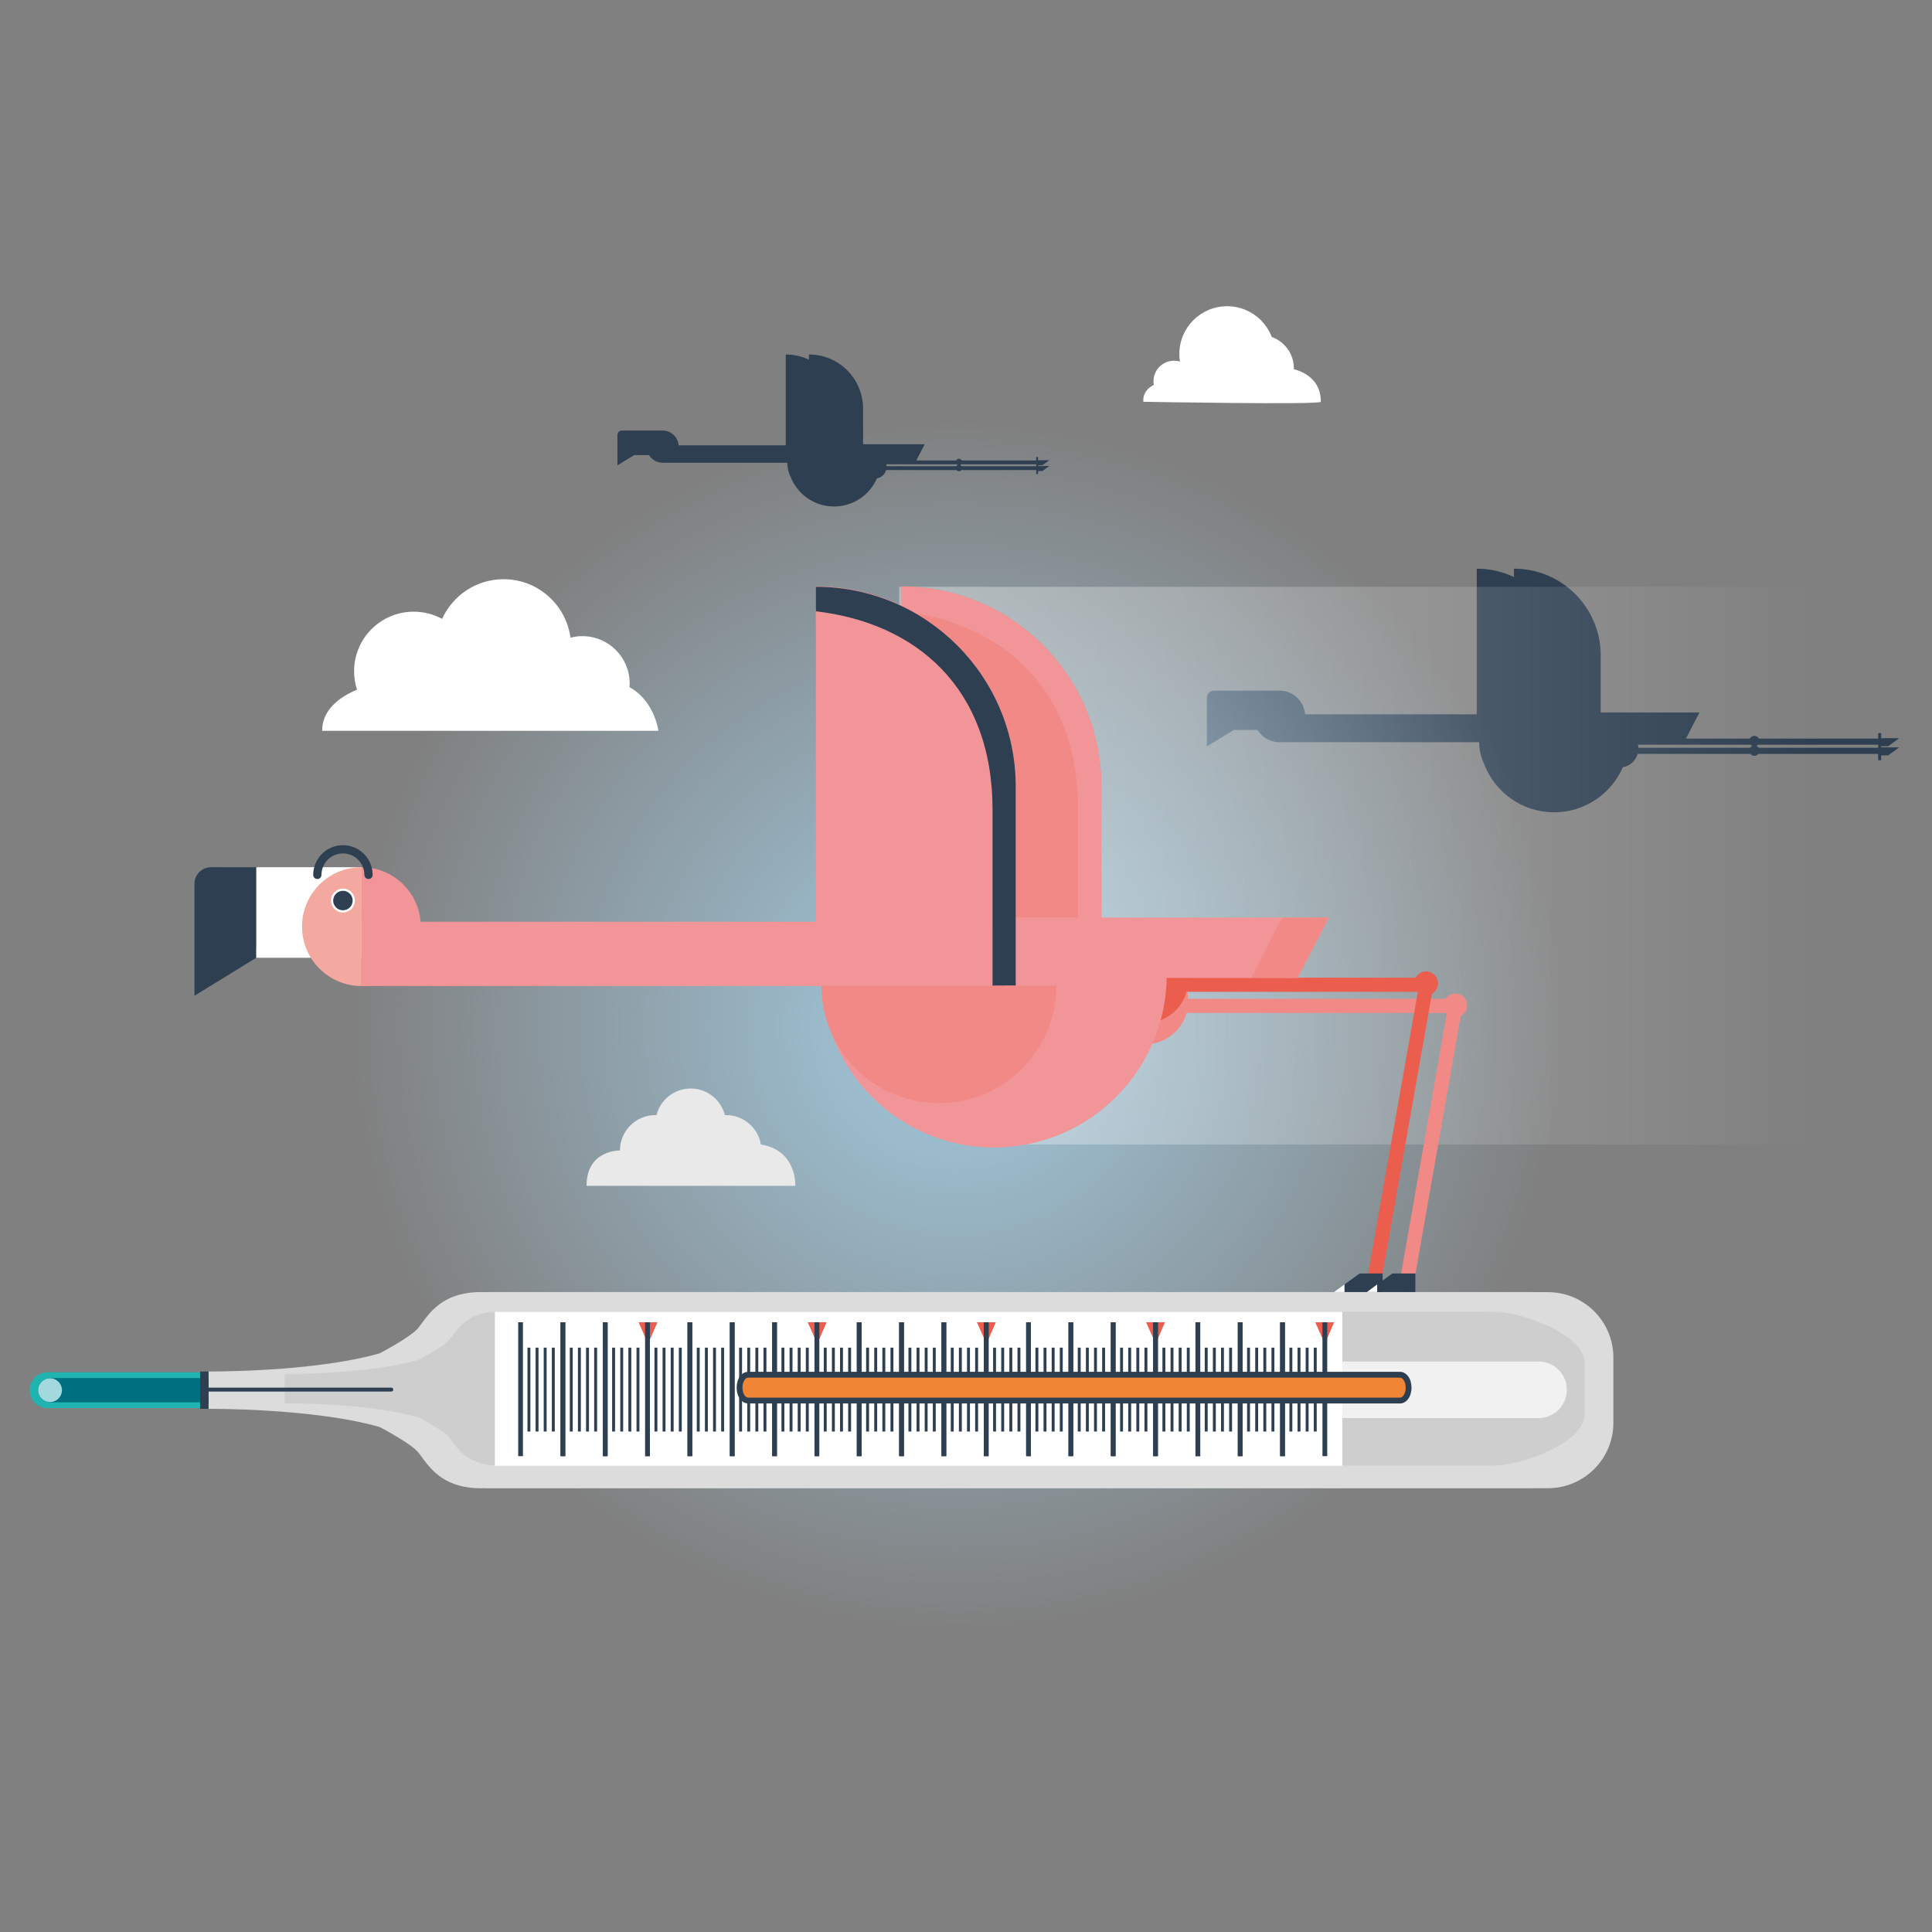 <?xml version="1.0" encoding="utf-8"?>
<!-- Generator: Adobe Illustrator 16.0.0, SVG Export Plug-In . SVG Version: 6.00 Build 0)  -->
<!DOCTYPE svg PUBLIC "-//W3C//DTD SVG 1.1//EN" "http://www.w3.org/Graphics/SVG/1.1/DTD/svg11.dtd">
<svg version="1.1" id="Capa_1" xmlns="http://www.w3.org/2000/svg" xmlns:xlink="http://www.w3.org/1999/xlink" x="0px" y="0px"
	 width="500px" height="500px" viewBox="0 0 500 500" enable-background="new 0 0 500 500" xml:space="preserve">
<rect x="0" y="0" width="500" height="500" fill="#808080" stroke="none"/>
<path fill="#2E3F51" d="M490.355,193.415l-3.508-0.001v-0.291l1.799-0.003l1.709-1.232l1.156-0.851l-1.158,0.001l-3.505-0.002
	v-1.312h-0.788v1.417h-30.864c-0.227-0.415-0.663-0.701-1.171-0.702c-0.507,0.002-0.942,0.287-1.171,0.703h-16.535l3.504-6.75
	l-25.562-0.001v-14.715c0-0.012-0.001-0.025-0.001-0.036v-0.014c0.002-12.402-10.054-22.457-22.456-22.456v2.163
	c-2.918-1.386-6.18-2.164-9.624-2.164v0.049l0,0v2.757l0,0l0.002,34.884l-44.426,0.001c-0.275-3.429-3.144-6.128-6.646-6.128
	h-11.815l0,0l-5.088-0.001c-1.027,0.001-1.861,0.835-1.86,1.862l-0.001,3.228l0.001,2.133l-0.001,7.223l6.948-4.268l-0.001-1.094
	h0.001v1.094h6.143c1.173,1.897,3.264,3.167,5.656,3.172l0,0l0,0c0.007,0,0.013,0.001,0.019,0.001c0.007,0,0.012-0.001,0.019-0.001
	l51.666,0.002v-0.006h0.004c0.007,1.966,0.453,3.826,1.23,5.5c2.743,7.381,9.833,12.65,18.171,12.65
	c7.964,0,14.802-4.806,17.79-11.672c1.844-0.319,3.315-1.672,3.825-3.443l29.179-0.001c0.246,0.299,0.614,0.495,1.03,0.495
	c0.418,0,0.787-0.195,1.033-0.495h31.002l-0.001,0.39h0.002v1.251l0.785-0.002v-1.25l1.801-0.002l1.706-1.23l1.161-0.854
	L490.355,193.415z M453.523,193.024c-0.25,0.101-0.462,0.274-0.61,0.494l-28.912,0.001c-0.015-0.267-0.035-0.531-0.091-0.783
	l29.175-0.001C453.209,192.858,453.358,192.957,453.523,193.024z M486.061,195.089l-0.001-1.572l-30.918,0.001
	c-0.147-0.22-0.36-0.394-0.609-0.494c0.164-0.067,0.313-0.167,0.438-0.29h31.091v0.39l0,0l0.001,1.264L486.061,195.089z"/>
<radialGradient id="SVGID_1_" cx="247.388" cy="265.553" r="157.106" gradientUnits="userSpaceOnUse">
	<stop  offset="0" style="stop-color:#AADCF6"/>
	<stop  offset="1" style="stop-color:#AADCF6;stop-opacity:0"/>
</radialGradient>
<path opacity="0.8" fill="url(#SVGID_1_)" d="M90.282,265.552c0,86.769,70.339,157.106,157.106,157.106
	s157.105-70.338,157.105-157.106c0-86.765-70.339-157.104-157.105-157.104S90.282,178.787,90.282,265.552z"/>
<path fill="#20B4B0" d="M103.441,355.146c2.557,0,4.632,2.072,4.632,4.63l0,0c0,2.559-2.076,4.632-4.632,4.632H12.302
	c-2.557,0-4.631-2.073-4.631-4.632l0,0c0-2.558,2.074-4.63,4.631-4.63H103.441z"/>
<path fill="#007080" d="M74.76,356.639c1.732,0,3.137,1.404,3.137,3.137l0,0c0,1.733-1.405,3.138-3.137,3.138h-61.74
	c-1.733,0-3.138-1.404-3.138-3.138l0,0c0-1.732,1.405-3.137,3.138-3.137H74.76z"/>
<path fill="#DCDCDC" d="M124.563,334.382c-11.651,0-14.378,7.38-16.731,9.733c-2.331,2.331-9.445,6.058-9.575,6.126
	c-17.19,4.914-44.286,4.704-44.286,4.704v4.83v4.831c0,0,27.095-0.209,44.286,4.704c0.13,0.068,7.245,3.796,9.575,6.127
	c2.353,2.353,5.08,9.731,16.731,9.731c0.227,0,0.441-0.01,0.651-0.027c0.254,0.018,0.504,0.027,0.743,0.027h16.23h72.382h181.95
	v-0.023h4.085c9.354,0,16.939-7.584,16.939-16.938v-16.863c0-9.355-7.585-16.938-16.939-16.938h-4.085v-0.024h-181.95h-72.382
	h-16.23c-0.239,0-0.489,0.012-0.743,0.028C125.004,334.394,124.79,334.382,124.563,334.382z"/>
<path fill="#CECECE" d="M129.062,339.458c-9.14,0-11.278,5.79-13.123,7.636c-1.83,1.827-7.409,4.751-7.511,4.804
	c-13.484,3.854-34.738,3.691-34.738,3.691v3.788v3.79c0,0,21.253-0.165,34.738,3.688c0.102,0.055,5.681,2.977,7.511,4.806
	c1.845,1.846,3.983,7.633,13.123,7.633c0.178,0,0.346-0.008,0.51-0.021c0.201,0.013,0.396,0.021,0.583,0.021h12.729h97.804h142.713
	v-0.019h3.206c7.338,0,23.501-5.948,23.501-13.286v-13.226c0-7.338-16.163-13.286-23.501-13.286h-3.206v-0.02H240.689h-97.804
	h-12.729c-0.188,0-0.382,0.011-0.583,0.023C129.408,339.469,129.24,339.458,129.062,339.458z"/>
<rect x="128.073" y="339.509" fill="#FFFFFF" width="219.315" height="39.835"/>
<path fill="#F1F1F1" d="M347.389,352.357h50.79c4.043,0,7.32,3.277,7.32,7.319l0,0c0,4.043-3.277,7.32-7.32,7.32h-50.79"/>
<circle fill="#A4D8DF" cx="12.959" cy="359.775" r="3.077"/>
<polygon fill="#EB5E4E" points="342.869,347.775 340.388,342.2 345.277,342.2 "/>
<polygon fill="#EB5E4E" points="299.085,347.775 296.604,342.2 301.492,342.2 "/>
<polygon fill="#EB5E4E" points="255.301,347.775 252.82,342.2 257.71,342.2 "/>
<polygon fill="#EB5E4E" points="211.518,347.775 209.037,342.2 213.925,342.2 "/>
<polygon fill="#EB5E4E" points="167.733,347.775 165.253,342.2 170.141,342.2 "/>
<g>
	<g>
		<g>
			<rect x="342.254" y="342.2" fill="#2E3F51" width="1.23" height="34.656"/>
			<rect x="331.299" y="342.2" fill="#2E3F51" width="1.23" height="34.656"/>
		</g>
		<rect x="340.01" y="348.771" fill="#2E3F51" width="0.755" height="21.71"/>
		<rect x="337.907" y="348.771" fill="#2E3F51" width="0.754" height="21.71"/>
		<rect x="335.804" y="348.771" fill="#2E3F51" width="0.756" height="21.71"/>
		<rect x="333.701" y="348.771" fill="#2E3F51" width="0.755" height="21.71"/>
	</g>
	<g>
		<g>
			<rect x="331.299" y="342.2" fill="#2E3F51" width="1.23" height="34.656"/>
			<rect x="320.344" y="342.2" fill="#2E3F51" width="1.229" height="34.656"/>
		</g>
		<rect x="329.056" y="348.771" fill="#2E3F51" width="0.754" height="21.71"/>
		<rect x="326.951" y="348.771" fill="#2E3F51" width="0.757" height="21.71"/>
		<rect x="324.849" y="348.771" fill="#2E3F51" width="0.756" height="21.71"/>
		<rect x="322.746" y="348.771" fill="#2E3F51" width="0.755" height="21.71"/>
	</g>
	<g>
		<g>
			<rect x="320.344" y="342.2" fill="#2E3F51" width="1.229" height="34.656"/>
			<rect x="309.389" y="342.2" fill="#2E3F51" width="1.229" height="34.656"/>
		</g>
		<rect x="318.1" y="348.771" fill="#2E3F51" width="0.754" height="21.71"/>
		<rect x="315.997" y="348.771" fill="#2E3F51" width="0.754" height="21.71"/>
		<rect x="313.895" y="348.771" fill="#2E3F51" width="0.753" height="21.71"/>
		<rect x="311.791" y="348.771" fill="#2E3F51" width="0.754" height="21.71"/>
	</g>
	<g>
		<g>
			<rect x="309.389" y="342.2" fill="#2E3F51" width="1.229" height="34.656"/>
			<rect x="298.433" y="342.2" fill="#2E3F51" width="1.23" height="34.656"/>
		</g>
		<rect x="307.145" y="348.771" fill="#2E3F51" width="0.757" height="21.71"/>
		<rect x="305.042" y="348.771" fill="#2E3F51" width="0.755" height="21.71"/>
		<rect x="302.938" y="348.771" fill="#2E3F51" width="0.756" height="21.71"/>
		<rect x="300.836" y="348.771" fill="#2E3F51" width="0.756" height="21.71"/>
	</g>
	<g>
		<g>
			<rect x="298.433" y="342.2" fill="#2E3F51" width="1.23" height="34.656"/>
			<rect x="287.479" y="342.2" fill="#2E3F51" width="1.229" height="34.656"/>
		</g>
		<rect x="296.189" y="348.771" fill="#2E3F51" width="0.755" height="21.71"/>
		<rect x="294.086" y="348.771" fill="#2E3F51" width="0.755" height="21.71"/>
		<rect x="291.982" y="348.771" fill="#2E3F51" width="0.756" height="21.71"/>
		<rect x="289.88" y="348.771" fill="#2E3F51" width="0.755" height="21.71"/>
	</g>
	<g>
		<g>
			<rect x="287.479" y="342.2" fill="#2E3F51" width="1.229" height="34.656"/>
			<rect x="276.524" y="342.2" fill="#2E3F51" width="1.228" height="34.656"/>
		</g>
		<rect x="285.234" y="348.771" fill="#2E3F51" width="0.756" height="21.71"/>
		<rect x="283.131" y="348.771" fill="#2E3F51" width="0.756" height="21.71"/>
		<rect x="281.028" y="348.771" fill="#2E3F51" width="0.755" height="21.71"/>
		<rect x="278.926" y="348.771" fill="#2E3F51" width="0.755" height="21.71"/>
	</g>
	<g>
		<g>
			<rect x="276.524" y="342.2" fill="#2E3F51" width="1.228" height="34.656"/>
			<rect x="265.568" y="342.2" fill="#2E3F51" width="1.229" height="34.656"/>
		</g>
		<rect x="274.279" y="348.771" fill="#2E3F51" width="0.755" height="21.71"/>
		<rect x="272.176" y="348.771" fill="#2E3F51" width="0.756" height="21.71"/>
		<rect x="270.073" y="348.771" fill="#2E3F51" width="0.755" height="21.71"/>
		<rect x="267.97" y="348.771" fill="#2E3F51" width="0.755" height="21.71"/>
	</g>
	<g>
		<g>
			<rect x="265.568" y="342.2" fill="#2E3F51" width="1.229" height="34.656"/>
			<rect x="254.613" y="342.2" fill="#2E3F51" width="1.23" height="34.656"/>
		</g>
		<rect x="263.324" y="348.771" fill="#2E3F51" width="0.756" height="21.71"/>
		<rect x="261.221" y="348.771" fill="#2E3F51" width="0.757" height="21.71"/>
		<rect x="259.118" y="348.771" fill="#2E3F51" width="0.755" height="21.71"/>
		<rect x="257.016" y="348.771" fill="#2E3F51" width="0.754" height="21.71"/>
	</g>
	<g>
		<g>
			<rect x="254.613" y="342.2" fill="#2E3F51" width="1.23" height="34.656"/>
			<rect x="243.657" y="342.2" fill="#2E3F51" width="1.23" height="34.656"/>
		</g>
		<rect x="252.369" y="348.771" fill="#2E3F51" width="0.755" height="21.71"/>
		<rect x="250.265" y="348.771" fill="#2E3F51" width="0.756" height="21.71"/>
		<rect x="248.163" y="348.771" fill="#2E3F51" width="0.755" height="21.71"/>
		<rect x="246.059" y="348.771" fill="#2E3F51" width="0.756" height="21.71"/>
	</g>
	<g>
		<g>
			<rect x="243.657" y="342.2" fill="#2E3F51" width="1.23" height="34.656"/>
			<rect x="232.704" y="342.2" fill="#2E3F51" width="1.23" height="34.656"/>
		</g>
		<rect x="241.414" y="348.771" fill="#2E3F51" width="0.755" height="21.71"/>
		<rect x="239.312" y="348.771" fill="#2E3F51" width="0.753" height="21.71"/>
		<rect x="237.208" y="348.771" fill="#2E3F51" width="0.755" height="21.71"/>
		<rect x="235.105" y="348.771" fill="#2E3F51" width="0.754" height="21.71"/>
	</g>
	<g>
		<g>
			<rect x="232.704" y="342.2" fill="#2E3F51" width="1.23" height="34.656"/>
			<rect x="221.748" y="342.2" fill="#2E3F51" width="1.229" height="34.656"/>
		</g>
		<rect x="230.459" y="348.771" fill="#2E3F51" width="0.755" height="21.71"/>
		<rect x="228.355" y="348.771" fill="#2E3F51" width="0.756" height="21.71"/>
		<rect x="226.252" y="348.771" fill="#2E3F51" width="0.756" height="21.71"/>
		<rect x="224.151" y="348.771" fill="#2E3F51" width="0.754" height="21.71"/>
	</g>
	<g>
		<g>
			<rect x="221.748" y="342.2" fill="#2E3F51" width="1.229" height="34.656"/>
			<rect x="210.792" y="342.2" fill="#2E3F51" width="1.23" height="34.656"/>
		</g>
		<rect x="219.503" y="348.771" fill="#2E3F51" width="0.755" height="21.71"/>
		<rect x="217.399" y="348.771" fill="#2E3F51" width="0.756" height="21.71"/>
		<rect x="215.298" y="348.771" fill="#2E3F51" width="0.754" height="21.71"/>
		<rect x="213.194" y="348.771" fill="#2E3F51" width="0.755" height="21.71"/>
	</g>
	<g>
		<g>
			<rect x="210.792" y="342.2" fill="#2E3F51" width="1.23" height="34.656"/>
			<rect x="199.838" y="342.2" fill="#2E3F51" width="1.229" height="34.656"/>
		</g>
		<rect x="208.548" y="348.771" fill="#2E3F51" width="0.756" height="21.71"/>
		<rect x="206.446" y="348.771" fill="#2E3F51" width="0.754" height="21.71"/>
		<rect x="204.342" y="348.771" fill="#2E3F51" width="0.755" height="21.71"/>
		<rect x="202.24" y="348.771" fill="#2E3F51" width="0.755" height="21.71"/>
	</g>
	<g>
		<g>
			<rect x="199.838" y="342.2" fill="#2E3F51" width="1.229" height="34.656"/>
			<rect x="188.883" y="342.2" fill="#2E3F51" width="1.229" height="34.656"/>
		</g>
		<rect x="197.593" y="348.771" fill="#2E3F51" width="0.755" height="21.71"/>
		<rect x="195.491" y="348.771" fill="#2E3F51" width="0.755" height="21.71"/>
		<rect x="193.387" y="348.771" fill="#2E3F51" width="0.755" height="21.71"/>
		<rect x="191.284" y="348.771" fill="#2E3F51" width="0.755" height="21.71"/>
	</g>
	<g>
		<g>
			<rect x="188.883" y="342.2" fill="#2E3F51" width="1.229" height="34.656"/>
			<rect x="177.928" y="342.2" fill="#2E3F51" width="1.229" height="34.656"/>
		</g>
		<rect x="186.639" y="348.771" fill="#2E3F51" width="0.755" height="21.71"/>
		<rect x="184.535" y="348.771" fill="#2E3F51" width="0.755" height="21.71"/>
		<rect x="182.432" y="348.771" fill="#2E3F51" width="0.755" height="21.71"/>
		<rect x="180.33" y="348.771" fill="#2E3F51" width="0.755" height="21.71"/>
	</g>
	<g>
		<g>
			<rect x="177.928" y="342.2" fill="#2E3F51" width="1.229" height="34.656"/>
			<rect x="166.971" y="342.2" fill="#2E3F51" width="1.229" height="34.656"/>
		</g>
		<rect x="175.682" y="348.771" fill="#2E3F51" width="0.756" height="21.71"/>
		<rect x="173.58" y="348.771" fill="#2E3F51" width="0.756" height="21.71"/>
		<rect x="171.477" y="348.771" fill="#2E3F51" width="0.755" height="21.71"/>
		<rect x="169.374" y="348.771" fill="#2E3F51" width="0.755" height="21.71"/>
	</g>
	<g>
		<g>
			<rect x="166.971" y="342.2" fill="#2E3F51" width="1.229" height="34.656"/>
			<rect x="156.018" y="342.2" fill="#2E3F51" width="1.229" height="34.656"/>
		</g>
		<rect x="164.728" y="348.771" fill="#2E3F51" width="0.756" height="21.71"/>
		<rect x="162.625" y="348.771" fill="#2E3F51" width="0.755" height="21.71"/>
		<rect x="160.522" y="348.771" fill="#2E3F51" width="0.754" height="21.71"/>
		<rect x="158.419" y="348.771" fill="#2E3F51" width="0.754" height="21.71"/>
	</g>
	<g>
		<g>
			<rect x="156.018" y="342.2" fill="#2E3F51" width="1.229" height="34.656"/>
			<rect x="145.062" y="342.2" fill="#2E3F51" width="1.229" height="34.656"/>
		</g>
		<rect x="153.772" y="348.771" fill="#2E3F51" width="0.756" height="21.71"/>
		<rect x="151.669" y="348.771" fill="#2E3F51" width="0.756" height="21.71"/>
		<rect x="149.567" y="348.771" fill="#2E3F51" width="0.754" height="21.71"/>
		<rect x="147.463" y="348.771" fill="#2E3F51" width="0.756" height="21.71"/>
	</g>
	<g>
		<g>
			<rect x="145.062" y="342.2" fill="#2E3F51" width="1.229" height="34.656"/>
			<rect x="134.107" y="342.2" fill="#2E3F51" width="1.229" height="34.656"/>
		</g>
		<rect x="142.817" y="348.771" fill="#2E3F51" width="0.756" height="21.71"/>
		<rect x="140.714" y="348.771" fill="#2E3F51" width="0.755" height="21.71"/>
		<rect x="138.611" y="348.771" fill="#2E3F51" width="0.755" height="21.71"/>
		<rect x="136.508" y="348.771" fill="#2E3F51" width="0.755" height="21.71"/>
	</g>
</g>
<path fill="#2E3F51" d="M101.278,359.121c0.278,0,0.504,0.226,0.504,0.505l0,0c0,0.278-0.226,0.505-0.504,0.505H52.293
	c-0.279,0-0.504-0.227-0.504-0.505l0,0c0-0.279,0.225-0.505,0.504-0.505H101.278z"/>
<rect x="51.789" y="354.945" fill="#2E3F51" width="2.182" height="9.661"/>
<linearGradient id="SVGID_2_" gradientUnits="userSpaceOnUse" x1="211.151" y1="223.964" x2="471.263" y2="223.964">
	<stop  offset="0" style="stop-color:#FFFFFF"/>
	<stop  offset="1" style="stop-color:#FFFFFF;stop-opacity:0"/>
</linearGradient>
<polygon opacity="0.4" fill="url(#SVGID_2_)" points="211.151,151.744 232.704,163.962 232.704,151.862 471.263,151.862 
	471.263,296.185 257.264,296.185 "/>
<g>
	<path fill="#F18A86" d="M233.318,151.749l0.004,103.431l51.715-0.263l-0.002-51.451
		C285.039,174.904,261.881,151.744,233.318,151.749z"/>
	<rect x="301.929" y="253.019" fill="#EB5E4E" width="67.139" height="3.665"/>
	<rect x="301.928" y="258.488" fill="#F18A86" width="75.035" height="3.667"/>
	<path fill="#F18A86" d="M296.32,270.279c6.191,0.003,11.211-5.017,11.207-11.209c0.004-6.186-5.013-11.203-11.2-11.198
		L296.32,270.279z"/>
	<path fill="#EB5E4E" d="M296.32,264.808c6.194,0.004,11.212-5.02,11.212-11.202c0-6.192-5.017-11.206-11.207-11.206L296.32,264.808
		z"/>
	<polygon fill="#F29598" points="93.497,255.176 212.571,255.18 212.572,238.546 93.488,238.551 	"/>
	<path fill="#F29598" d="M211.151,151.744l0.005,103.431l51.711-0.26v-51.453C262.867,174.904,239.713,151.749,211.151,151.744z"/>
	<path fill="#F29598" d="M212.576,252.285c-0.005,24.675,20.006,44.683,44.688,44.686c24.671-0.003,44.679-20.011,44.679-44.686"/>
	<polygon fill="#F29598" points="259.893,237.47 343.908,237.47 335.812,253.074 257.26,253.074 	"/>
	<path fill="#2E3F51" d="M66.952,224.438l-12.345-0.006c-2.365,0.004-4.286,1.925-4.285,4.29l-0.004,7.433l0.004,4.913
		l-0.001,16.634l16-9.829l-0.002-2.521l0.633-0.002c2.361,0,4.282-1.921,4.284-4.286l-0.002-12.34
		C71.239,226.358,69.315,224.441,66.952,224.438z"/>
	<rect x="66.32" y="224.436" fill="#FFFFFF" width="27.218" height="23.437"/>
	<path fill="#F3A8A0" d="M93.54,255.176c-8.492,0.008-15.378-6.881-15.374-15.372c0-8.481,6.88-15.37,15.371-15.368L93.54,255.176z"
		/>
	<path fill="#FFFFFF" d="M85.653,233.058c0,1.71,1.384,3.096,3.093,3.096c1.709,0.002,3.1-1.382,3.096-3.096
		c0.004-1.706-1.385-3.094-3.096-3.094C87.039,229.964,85.651,231.353,85.653,233.058z"/>
	<path fill="#F29598" d="M93.537,224.436c8.488,0,15.374,6.887,15.368,15.371c0.006,8.49-6.879,15.375-15.365,15.369L93.537,224.436
		z"/>
	<path fill="#2E3F51" d="M86.226,233.059c0.002,1.396,1.127,2.522,2.525,2.523c1.395-0.005,2.515-1.126,2.52-2.519
		c-0.002-1.399-1.128-2.526-2.525-2.522C87.356,230.542,86.232,231.666,86.226,233.059z"/>
	<path fill="#EB5E4E" d="M365.979,254.487c0.005,1.708,1.387,3.089,3.089,3.097c1.707-0.005,3.089-1.387,3.089-3.093
		s-1.382-3.086-3.089-3.091C367.363,251.405,365.983,252.785,365.979,254.487z"/>
	<path fill="#F18A86" d="M373.534,260.21c-0.006,1.702,1.387,3.084,3.086,3.084c1.703,0.005,3.088-1.38,3.088-3.088
		c0.006-1.703-1.378-3.089-3.084-3.086C374.914,257.12,373.529,258.503,373.534,260.21z"/>
	<g>
		<path fill="#F29598" d="M285.037,203.581c0.002-28.565-23.15-51.725-51.718-51.719l0.003,6.34
			c25.729,2.977,45.718,19.646,45.717,51.37l0.001,28.105l5.997-0.033V203.581z"/>
	</g>
	<polygon fill="#F18A86" points="335.812,253.074 343.908,237.47 331.776,237.475 323.836,253.017 	"/>
	<path fill="#F18A86" d="M212.572,255.074c0.004,16.793,13.623,30.41,30.418,30.413c16.803-0.005,30.42-13.62,30.418-30.417
		L212.572,255.074z"/>
	<g>
		<path fill="#2E3F51" d="M262.868,203.577c0-28.561-23.155-51.716-51.717-51.719v6.348c25.74,2.97,45.719,19.643,45.721,51.367
			l0.002,45.488l5.993-0.03L262.868,203.577z"/>
	</g>
	<polygon fill="#EB5E4E" points="357.816,329.607 354.073,329.607 367.224,255.07 370.835,255.706 	"/>
	
		<rect x="368.382" y="258.976" transform="matrix(0.985 0.173 -0.173 0.985 56.918 -59.614)" fill="#F18A86" width="3.667" height="75.035"/>
	<g>
		<polygon fill="#2E3F51" points="347.936,334.375 347.931,332.418 351.864,329.581 357.821,329.57 357.814,334.382 		"/>
		<polygon fill="#FFFFFF" points="347.931,332.418 347.936,334.375 345.266,334.377 		"/>
	</g>
	<g>
		<polygon fill="#2E3F51" points="356.414,334.375 356.409,332.418 360.344,329.581 366.301,329.57 366.293,334.382 		"/>
		<polygon fill="#FFFFFF" points="356.409,332.418 356.414,334.375 353.745,334.377 		"/>
	</g>
</g>
<path fill="#FFFFFF" d="M162.911,177.847c0.025-0.318,0.049-0.638,0.049-0.963c0-6.766-5.486-12.251-12.252-12.251
	c-1.062,0-2.086,0.149-3.068,0.404c-1.149-8.544-8.453-15.141-17.311-15.141c-7.081,0-13.165,4.217-15.913,10.27
	c-2.187-1.188-4.694-1.865-7.359-1.865c-8.514,0-15.418,6.9-15.418,15.418c0,1.665,0.271,3.264,0.76,4.765
	c-4.452,1.874-9.029,5.137-9.029,10.653h87.025C170.395,189.135,169.396,181.345,162.911,177.847z"/>
<path fill="#2E3F51" d="M270.843,120.588h-2.188v-0.181l1.122-0.002l1.066-0.769l0.722-0.531h-0.724h-2.186v-0.819h-0.492v0.884
	h-19.255c-0.142-0.259-0.415-0.437-0.731-0.438c-0.316,0.001-0.587,0.179-0.729,0.439h-10.317l2.186-4.212l-15.948-0.001v-9.18
	c0-0.008,0-0.016,0-0.023v-0.009c0.001-7.737-6.272-14.009-14.009-14.009v1.351c-1.821-0.866-3.856-1.351-6.005-1.351v0.03l0,0v1.72
	l0,0l0.001,21.764l-27.716,0.001c-0.172-2.139-1.96-3.823-4.146-3.823h-7.373l0,0l-3.174-0.001c-0.64,0.001-1.16,0.521-1.16,1.161
	l0,2.015l0,1.33v4.506l4.334-2.663v-0.683l0,0v0.683h3.833c0.731,1.184,2.035,1.976,3.528,1.979l0,0l0,0c0.005,0,0.008,0,0.013,0
	c0.004,0,0.007,0,0.011,0h32.234v-0.003h0.002c0.005,1.227,0.283,2.388,0.768,3.432c1.713,4.604,6.135,7.893,11.338,7.893
	c4.968,0,9.234-2.999,11.098-7.283c1.15-0.198,2.069-1.042,2.386-2.147h18.205c0.153,0.187,0.384,0.308,0.643,0.308
	c0.262,0,0.491-0.121,0.645-0.308h19.341l-0.001,0.243h0.002v0.779l0.491,0v-0.78l1.123-0.001l1.063-0.767l0.726-0.533
	L270.843,120.588z M247.864,120.343c-0.157,0.063-0.29,0.172-0.382,0.309h-18.037c-0.009-0.166-0.021-0.331-0.056-0.488
	l18.201-0.002C247.667,120.241,247.761,120.302,247.864,120.343z M268.162,121.632l-0.001-0.981l-19.288,0.001
	c-0.092-0.137-0.225-0.246-0.38-0.309c0.102-0.041,0.194-0.104,0.273-0.181h19.397l-0.001,0.244h0.001v0.789L268.162,121.632z"/>
<g>
	<circle fill="#FFFFFF" cx="317.577" cy="91.616" r="12.365"/>
	<circle fill="#FFFFFF" cx="303.836" cy="98.668" r="5.313"/>
	<circle fill="#FFFFFF" cx="326.218" cy="95.341" r="8.64"/>
	<path fill="#FFFFFF" d="M341.832,103.979c0,0.828-45.931,0-45.931,0s-0.889-5.312,7.935-5.312c8.824,0,29.927-3.327,29.927-3.327
		S341.832,96.232,341.832,103.979z"/>
</g>
<path fill="#E9E9E9" d="M196.917,296.178c-0.744-4.308-4.491-7.587-9.012-7.587c-0.098,0-0.193,0.011-0.291,0.014
	c-1.007-3.962-4.588-6.899-8.864-6.899s-7.857,2.938-8.864,6.899c-0.098-0.003-0.192-0.014-0.291-0.014
	c-5.057,0-9.155,4.098-9.155,9.154c0,0-8.646-0.235-8.646,9.154h54.021C205.814,306.899,206.355,297.743,196.917,296.178z"/>
<path fill="none" stroke="#2E3F51" stroke-width="2.131" stroke-linecap="round" stroke-miterlimit="10" d="M95.371,226.423
	c0-3.658-2.964-6.623-6.622-6.623s-6.622,2.964-6.622,6.623"/>
<g>
	<path fill="#F18536" d="M193.645,362.464c-1.281,0-2.248-1.437-2.248-3.342s0.966-3.343,2.248-3.343h168.647
		c1.282,0,2.249,1.438,2.249,3.343s-0.967,3.342-2.249,3.342H193.645z"/>
	<path fill="#2D3E50" d="M362.292,356.532c0.828,0,1.496,1.16,1.496,2.59s-0.668,2.589-1.496,2.589H193.645
		c-0.827,0-1.495-1.159-1.495-2.589s0.667-2.59,1.495-2.59H362.292 M362.292,355.026H193.645c-1.71,0-3,1.761-3,4.096
		c0,2.334,1.29,4.095,3,4.095h168.647c1.711,0,3.002-1.761,3.002-4.095C365.294,356.787,364.003,355.026,362.292,355.026
		L362.292,355.026z"/>
</g>
</svg>
